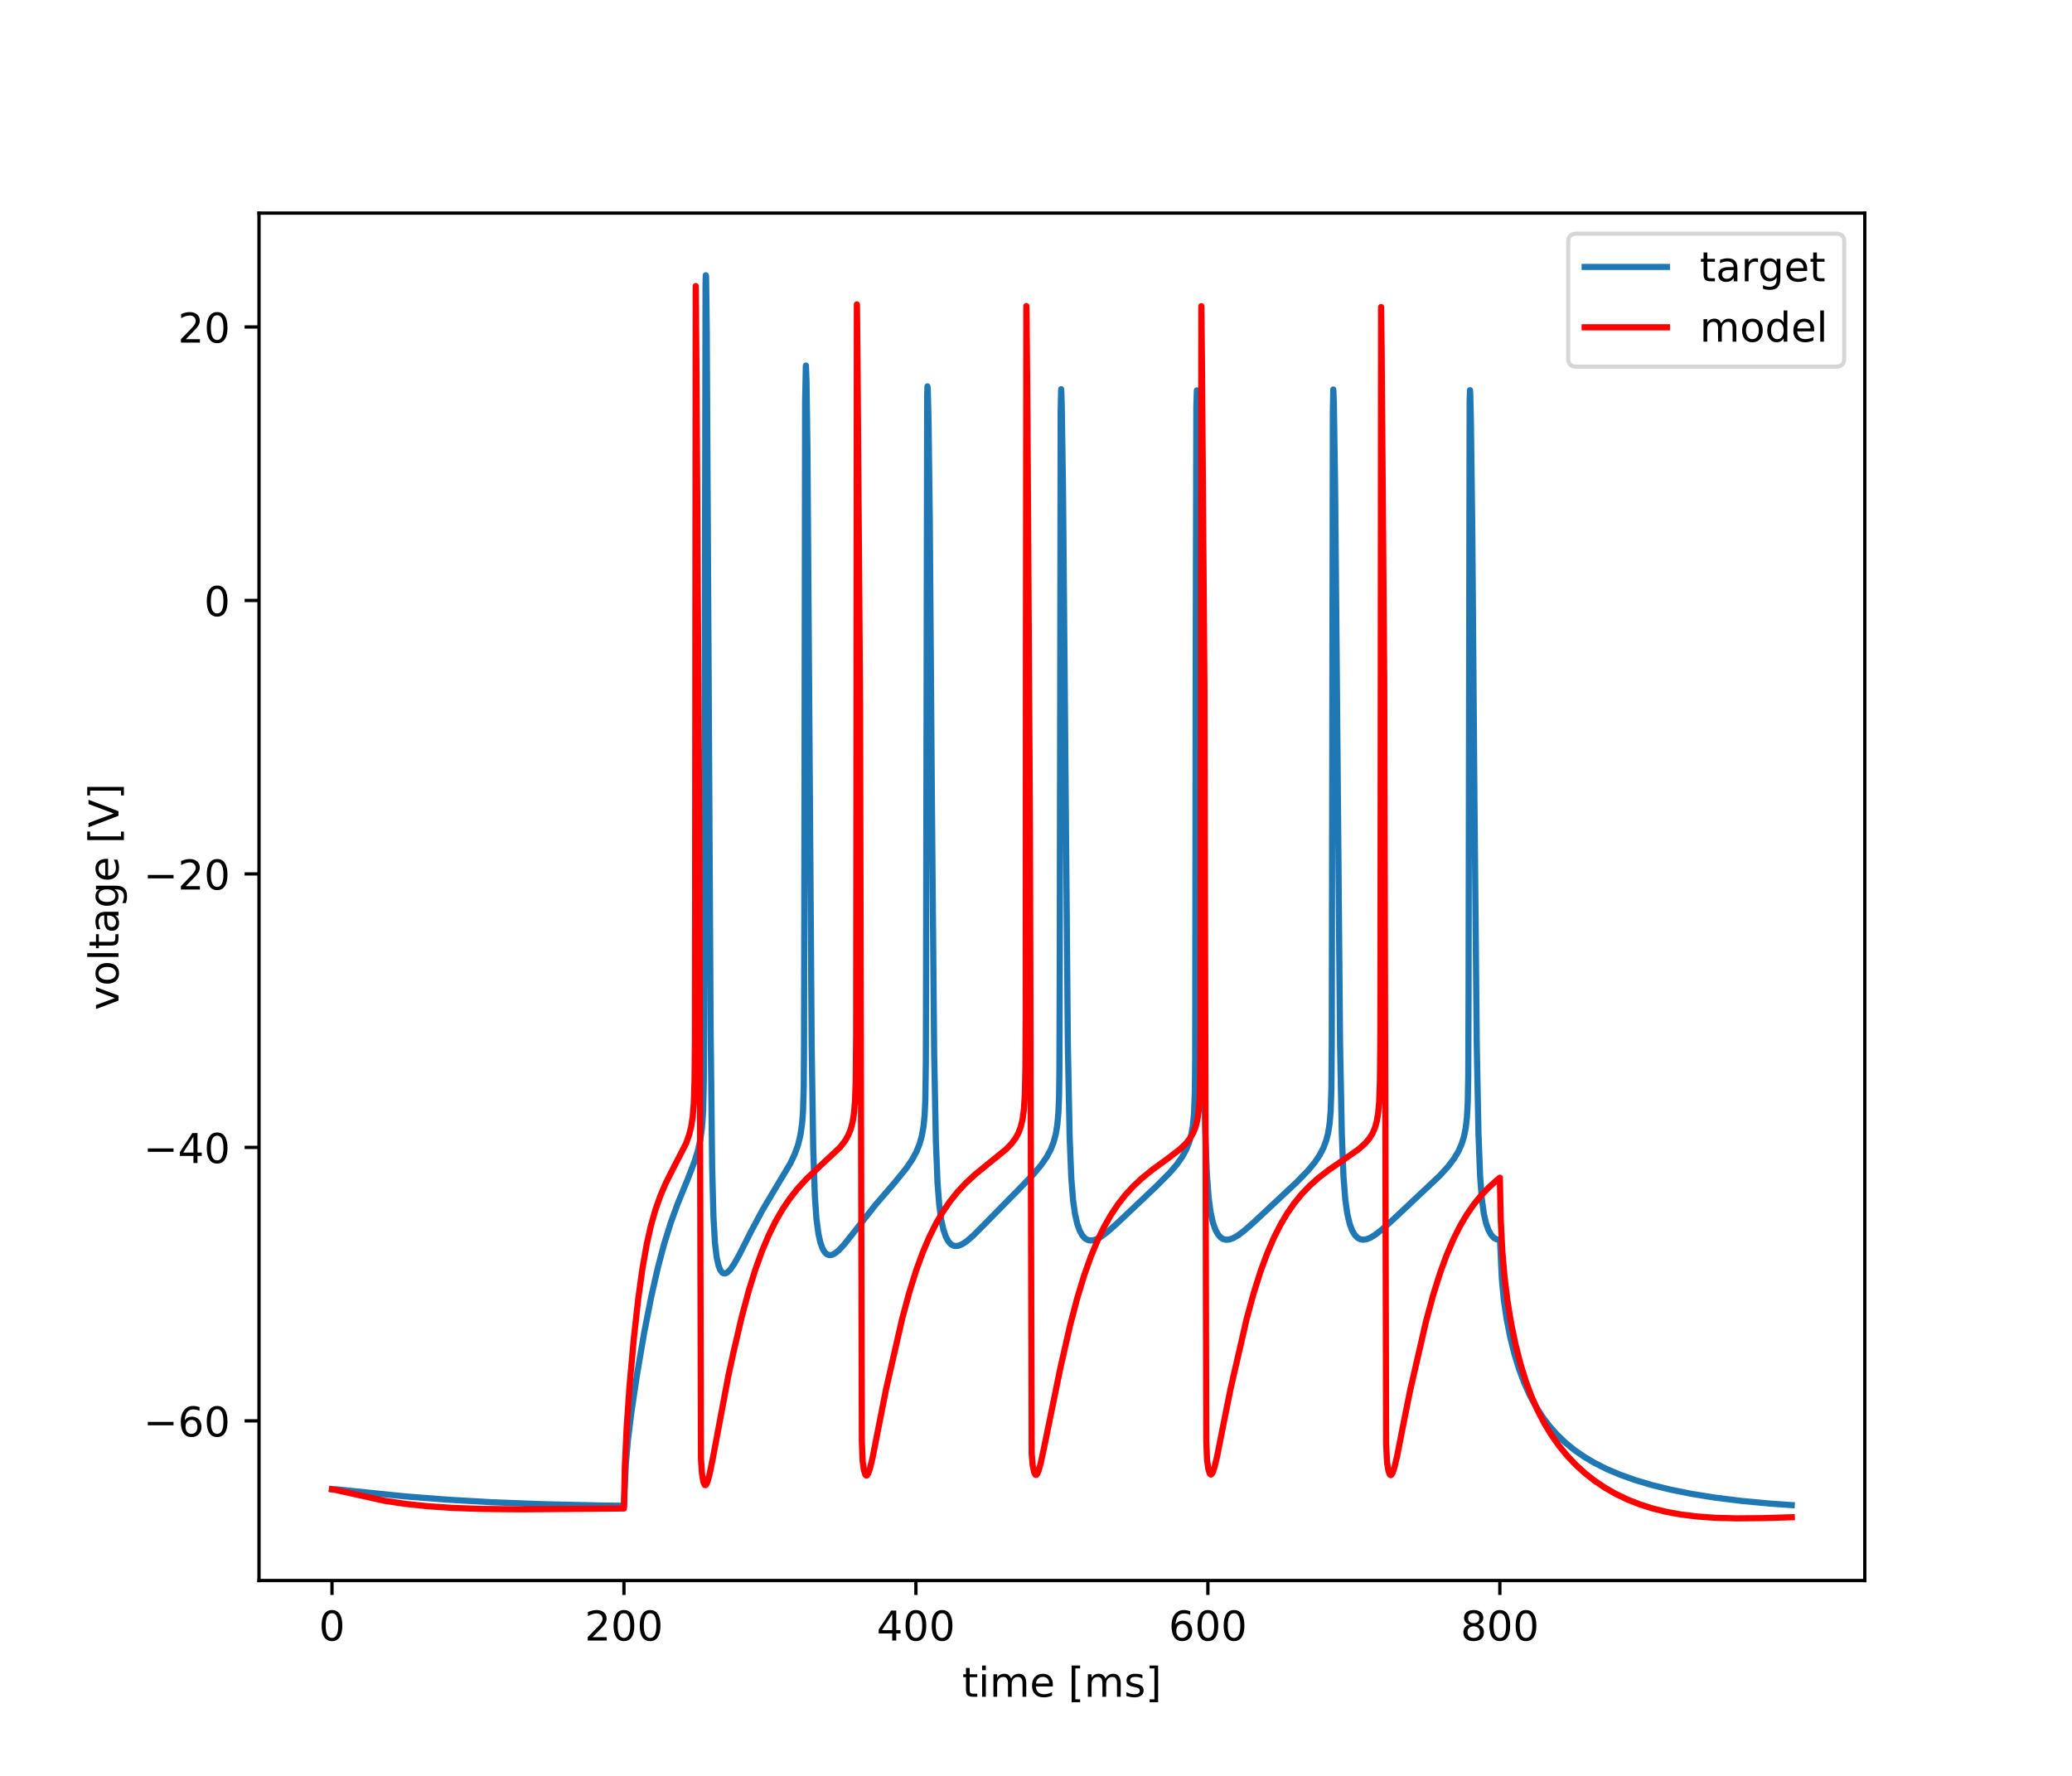 <?xml version="1.0" encoding="utf-8" standalone="no"?>
<!DOCTYPE svg PUBLIC "-//W3C//DTD SVG 1.1//EN"
  "http://www.w3.org/Graphics/SVG/1.1/DTD/svg11.dtd">
<!-- Created with matplotlib (https://matplotlib.org/) -->
<svg height="432pt" version="1.1" viewBox="0 0 504 432" width="504pt" xmlns="http://www.w3.org/2000/svg" xmlns:xlink="http://www.w3.org/1999/xlink">
 <defs>
  <style type="text/css">
*{stroke-linecap:butt;stroke-linejoin:round;}
  </style>
 </defs>
 <g id="figure_1">
  <g id="patch_1">
   <path d="M 0 432 
L 504 432 
L 504 0 
L 0 0 
z
" style="fill:#ffffff;"/>
  </g>
  <g id="axes_1">
   <g id="patch_2">
    <path d="M 63 384.48 
L 453.6 384.48 
L 453.6 51.84 
L 63 51.84 
z
" style="fill:#ffffff;"/>
   </g>
   <g id="matplotlib.axis_1">
    <g id="xtick_1">
     <g id="line2d_1">
      <defs>
       <path d="M 0 0 
L 0 3.5 
" id="m6b7d18b626" style="stroke:#000000;stroke-width:0.8;"/>
      </defs>
      <g>
       <use style="stroke:#000000;stroke-width:0.8;" x="80.755" xlink:href="#m6b7d18b626" y="384.48"/>
      </g>
     </g>
     <g id="text_1">
      <!-- 0 -->
      <defs>
       <path d="M 31.781 66.406 
Q 24.172 66.406 20.328 58.906 
Q 16.5 51.422 16.5 36.375 
Q 16.5 21.391 20.328 13.891 
Q 24.172 6.391 31.781 6.391 
Q 39.453 6.391 43.281 13.891 
Q 47.125 21.391 47.125 36.375 
Q 47.125 51.422 43.281 58.906 
Q 39.453 66.406 31.781 66.406 
z
M 31.781 74.219 
Q 44.047 74.219 50.516 64.516 
Q 56.984 54.828 56.984 36.375 
Q 56.984 17.969 50.516 8.266 
Q 44.047 -1.422 31.781 -1.422 
Q 19.531 -1.422 13.062 8.266 
Q 6.594 17.969 6.594 36.375 
Q 6.594 54.828 13.062 64.516 
Q 19.531 74.219 31.781 74.219 
z
" id="DejaVuSans-48"/>
      </defs>
      <g transform="translate(77.573 399.078)scale(0.1 -0.1)">
       <use xlink:href="#DejaVuSans-48"/>
      </g>
     </g>
    </g>
    <g id="xtick_2">
     <g id="line2d_2">
      <g>
       <use style="stroke:#000000;stroke-width:0.8;" x="151.773" xlink:href="#m6b7d18b626" y="384.48"/>
      </g>
     </g>
     <g id="text_2">
      <!-- 200 -->
      <defs>
       <path d="M 19.188 8.297 
L 53.609 8.297 
L 53.609 0 
L 7.328 0 
L 7.328 8.297 
Q 12.938 14.109 22.625 23.891 
Q 32.328 33.688 34.812 36.531 
Q 39.547 41.844 41.422 45.531 
Q 43.312 49.219 43.312 52.781 
Q 43.312 58.594 39.234 62.25 
Q 35.156 65.922 28.609 65.922 
Q 23.969 65.922 18.812 64.312 
Q 13.672 62.703 7.812 59.422 
L 7.812 69.391 
Q 13.766 71.781 18.938 73 
Q 24.125 74.219 28.422 74.219 
Q 39.75 74.219 46.484 68.547 
Q 53.219 62.891 53.219 53.422 
Q 53.219 48.922 51.531 44.891 
Q 49.859 40.875 45.406 35.406 
Q 44.188 33.984 37.641 27.219 
Q 31.109 20.453 19.188 8.297 
z
" id="DejaVuSans-50"/>
      </defs>
      <g transform="translate(142.229 399.078)scale(0.1 -0.1)">
       <use xlink:href="#DejaVuSans-50"/>
       <use x="63.623" xlink:href="#DejaVuSans-48"/>
       <use x="127.246" xlink:href="#DejaVuSans-48"/>
      </g>
     </g>
    </g>
    <g id="xtick_3">
     <g id="line2d_3">
      <g>
       <use style="stroke:#000000;stroke-width:0.8;" x="222.791" xlink:href="#m6b7d18b626" y="384.48"/>
      </g>
     </g>
     <g id="text_3">
      <!-- 400 -->
      <defs>
       <path d="M 37.797 64.312 
L 12.891 25.391 
L 37.797 25.391 
z
M 35.203 72.906 
L 47.609 72.906 
L 47.609 25.391 
L 58.016 25.391 
L 58.016 17.188 
L 47.609 17.188 
L 47.609 0 
L 37.797 0 
L 37.797 17.188 
L 4.891 17.188 
L 4.891 26.703 
z
" id="DejaVuSans-52"/>
      </defs>
      <g transform="translate(213.247 399.078)scale(0.1 -0.1)">
       <use xlink:href="#DejaVuSans-52"/>
       <use x="63.623" xlink:href="#DejaVuSans-48"/>
       <use x="127.246" xlink:href="#DejaVuSans-48"/>
      </g>
     </g>
    </g>
    <g id="xtick_4">
     <g id="line2d_4">
      <g>
       <use style="stroke:#000000;stroke-width:0.8;" x="293.809" xlink:href="#m6b7d18b626" y="384.48"/>
      </g>
     </g>
     <g id="text_4">
      <!-- 600 -->
      <defs>
       <path d="M 33.016 40.375 
Q 26.375 40.375 22.484 35.828 
Q 18.609 31.297 18.609 23.391 
Q 18.609 15.531 22.484 10.953 
Q 26.375 6.391 33.016 6.391 
Q 39.656 6.391 43.531 10.953 
Q 47.406 15.531 47.406 23.391 
Q 47.406 31.297 43.531 35.828 
Q 39.656 40.375 33.016 40.375 
z
M 52.594 71.297 
L 52.594 62.312 
Q 48.875 64.062 45.094 64.984 
Q 41.312 65.922 37.594 65.922 
Q 27.828 65.922 22.672 59.328 
Q 17.531 52.734 16.797 39.406 
Q 19.672 43.656 24.016 45.922 
Q 28.375 48.188 33.594 48.188 
Q 44.578 48.188 50.953 41.516 
Q 57.328 34.859 57.328 23.391 
Q 57.328 12.156 50.688 5.359 
Q 44.047 -1.422 33.016 -1.422 
Q 20.359 -1.422 13.672 8.266 
Q 6.984 17.969 6.984 36.375 
Q 6.984 53.656 15.188 63.938 
Q 23.391 74.219 37.203 74.219 
Q 40.922 74.219 44.703 73.484 
Q 48.484 72.75 52.594 71.297 
z
" id="DejaVuSans-54"/>
      </defs>
      <g transform="translate(284.265 399.078)scale(0.1 -0.1)">
       <use xlink:href="#DejaVuSans-54"/>
       <use x="63.623" xlink:href="#DejaVuSans-48"/>
       <use x="127.246" xlink:href="#DejaVuSans-48"/>
      </g>
     </g>
    </g>
    <g id="xtick_5">
     <g id="line2d_5">
      <g>
       <use style="stroke:#000000;stroke-width:0.8;" x="364.827" xlink:href="#m6b7d18b626" y="384.48"/>
      </g>
     </g>
     <g id="text_5">
      <!-- 800 -->
      <defs>
       <path d="M 31.781 34.625 
Q 24.75 34.625 20.719 30.859 
Q 16.703 27.094 16.703 20.516 
Q 16.703 13.922 20.719 10.156 
Q 24.75 6.391 31.781 6.391 
Q 38.812 6.391 42.859 10.172 
Q 46.922 13.969 46.922 20.516 
Q 46.922 27.094 42.891 30.859 
Q 38.875 34.625 31.781 34.625 
z
M 21.922 38.812 
Q 15.578 40.375 12.031 44.719 
Q 8.5 49.078 8.5 55.328 
Q 8.5 64.062 14.719 69.141 
Q 20.953 74.219 31.781 74.219 
Q 42.672 74.219 48.875 69.141 
Q 55.078 64.062 55.078 55.328 
Q 55.078 49.078 51.531 44.719 
Q 48 40.375 41.703 38.812 
Q 48.828 37.156 52.797 32.312 
Q 56.781 27.484 56.781 20.516 
Q 56.781 9.906 50.312 4.234 
Q 43.844 -1.422 31.781 -1.422 
Q 19.734 -1.422 13.25 4.234 
Q 6.781 9.906 6.781 20.516 
Q 6.781 27.484 10.781 32.312 
Q 14.797 37.156 21.922 38.812 
z
M 18.312 54.391 
Q 18.312 48.734 21.844 45.562 
Q 25.391 42.391 31.781 42.391 
Q 38.141 42.391 41.719 45.562 
Q 45.312 48.734 45.312 54.391 
Q 45.312 60.062 41.719 63.234 
Q 38.141 66.406 31.781 66.406 
Q 25.391 66.406 21.844 63.234 
Q 18.312 60.062 18.312 54.391 
z
" id="DejaVuSans-56"/>
      </defs>
      <g transform="translate(355.284 399.078)scale(0.1 -0.1)">
       <use xlink:href="#DejaVuSans-56"/>
       <use x="63.623" xlink:href="#DejaVuSans-48"/>
       <use x="127.246" xlink:href="#DejaVuSans-48"/>
      </g>
     </g>
    </g>
    <g id="text_6">
     <!-- time [ms] -->
     <defs>
      <path d="M 18.312 70.219 
L 18.312 54.688 
L 36.812 54.688 
L 36.812 47.703 
L 18.312 47.703 
L 18.312 18.016 
Q 18.312 11.328 20.141 9.422 
Q 21.969 7.516 27.594 7.516 
L 36.812 7.516 
L 36.812 0 
L 27.594 0 
Q 17.188 0 13.234 3.875 
Q 9.281 7.766 9.281 18.016 
L 9.281 47.703 
L 2.688 47.703 
L 2.688 54.688 
L 9.281 54.688 
L 9.281 70.219 
z
" id="DejaVuSans-116"/>
      <path d="M 9.422 54.688 
L 18.406 54.688 
L 18.406 0 
L 9.422 0 
z
M 9.422 75.984 
L 18.406 75.984 
L 18.406 64.594 
L 9.422 64.594 
z
" id="DejaVuSans-105"/>
      <path d="M 52 44.188 
Q 55.375 50.25 60.062 53.125 
Q 64.75 56 71.094 56 
Q 79.641 56 84.281 50.016 
Q 88.922 44.047 88.922 33.016 
L 88.922 0 
L 79.891 0 
L 79.891 32.719 
Q 79.891 40.578 77.094 44.375 
Q 74.312 48.188 68.609 48.188 
Q 61.625 48.188 57.562 43.547 
Q 53.516 38.922 53.516 30.906 
L 53.516 0 
L 44.484 0 
L 44.484 32.719 
Q 44.484 40.625 41.703 44.406 
Q 38.922 48.188 33.109 48.188 
Q 26.219 48.188 22.156 43.531 
Q 18.109 38.875 18.109 30.906 
L 18.109 0 
L 9.078 0 
L 9.078 54.688 
L 18.109 54.688 
L 18.109 46.188 
Q 21.188 51.219 25.484 53.609 
Q 29.781 56 35.688 56 
Q 41.656 56 45.828 52.969 
Q 50 49.953 52 44.188 
z
" id="DejaVuSans-109"/>
      <path d="M 56.203 29.594 
L 56.203 25.203 
L 14.891 25.203 
Q 15.484 15.922 20.484 11.062 
Q 25.484 6.203 34.422 6.203 
Q 39.594 6.203 44.453 7.469 
Q 49.312 8.734 54.109 11.281 
L 54.109 2.781 
Q 49.266 0.734 44.188 -0.344 
Q 39.109 -1.422 33.891 -1.422 
Q 20.797 -1.422 13.156 6.188 
Q 5.516 13.812 5.516 26.812 
Q 5.516 40.234 12.766 48.109 
Q 20.016 56 32.328 56 
Q 43.359 56 49.781 48.891 
Q 56.203 41.797 56.203 29.594 
z
M 47.219 32.234 
Q 47.125 39.594 43.094 43.984 
Q 39.062 48.391 32.422 48.391 
Q 24.906 48.391 20.391 44.141 
Q 15.875 39.891 15.188 32.172 
z
" id="DejaVuSans-101"/>
      <path id="DejaVuSans-32"/>
      <path d="M 8.594 75.984 
L 29.297 75.984 
L 29.297 69 
L 17.578 69 
L 17.578 -6.203 
L 29.297 -6.203 
L 29.297 -13.188 
L 8.594 -13.188 
z
" id="DejaVuSans-91"/>
      <path d="M 44.281 53.078 
L 44.281 44.578 
Q 40.484 46.531 36.375 47.5 
Q 32.281 48.484 27.875 48.484 
Q 21.188 48.484 17.844 46.438 
Q 14.5 44.391 14.5 40.281 
Q 14.5 37.156 16.891 35.375 
Q 19.281 33.594 26.516 31.984 
L 29.594 31.297 
Q 39.156 29.25 43.188 25.516 
Q 47.219 21.781 47.219 15.094 
Q 47.219 7.469 41.188 3.016 
Q 35.156 -1.422 24.609 -1.422 
Q 20.219 -1.422 15.453 -0.562 
Q 10.688 0.297 5.422 2 
L 5.422 11.281 
Q 10.406 8.688 15.234 7.391 
Q 20.062 6.109 24.812 6.109 
Q 31.156 6.109 34.562 8.281 
Q 37.984 10.453 37.984 14.406 
Q 37.984 18.062 35.516 20.016 
Q 33.062 21.969 24.703 23.781 
L 21.578 24.516 
Q 13.234 26.266 9.516 29.906 
Q 5.812 33.547 5.812 39.891 
Q 5.812 47.609 11.281 51.797 
Q 16.75 56 26.812 56 
Q 31.781 56 36.172 55.266 
Q 40.578 54.547 44.281 53.078 
z
" id="DejaVuSans-115"/>
      <path d="M 30.422 75.984 
L 30.422 -13.188 
L 9.719 -13.188 
L 9.719 -6.203 
L 21.391 -6.203 
L 21.391 69 
L 9.719 69 
L 9.719 75.984 
z
" id="DejaVuSans-93"/>
     </defs>
     <g transform="translate(234.038 412.757)scale(0.1 -0.1)">
      <use xlink:href="#DejaVuSans-116"/>
      <use x="39.209" xlink:href="#DejaVuSans-105"/>
      <use x="66.992" xlink:href="#DejaVuSans-109"/>
      <use x="164.404" xlink:href="#DejaVuSans-101"/>
      <use x="225.928" xlink:href="#DejaVuSans-32"/>
      <use x="257.715" xlink:href="#DejaVuSans-91"/>
      <use x="296.729" xlink:href="#DejaVuSans-109"/>
      <use x="394.141" xlink:href="#DejaVuSans-115"/>
      <use x="446.24" xlink:href="#DejaVuSans-93"/>
     </g>
    </g>
   </g>
   <g id="matplotlib.axis_2">
    <g id="ytick_1">
     <g id="line2d_6">
      <defs>
       <path d="M 0 0 
L -3.5 0 
" id="me6c31b8785" style="stroke:#000000;stroke-width:0.8;"/>
      </defs>
      <g>
       <use style="stroke:#000000;stroke-width:0.8;" x="63" xlink:href="#me6c31b8785" y="345.637"/>
      </g>
     </g>
     <g id="text_7">
      <!-- −60 -->
      <defs>
       <path d="M 10.594 35.5 
L 73.188 35.5 
L 73.188 27.203 
L 10.594 27.203 
z
" id="DejaVuSans-8722"/>
      </defs>
      <g transform="translate(34.895 349.436)scale(0.1 -0.1)">
       <use xlink:href="#DejaVuSans-8722"/>
       <use x="83.789" xlink:href="#DejaVuSans-54"/>
       <use x="147.412" xlink:href="#DejaVuSans-48"/>
      </g>
     </g>
    </g>
    <g id="ytick_2">
     <g id="line2d_7">
      <g>
       <use style="stroke:#000000;stroke-width:0.8;" x="63" xlink:href="#me6c31b8785" y="279.112"/>
      </g>
     </g>
     <g id="text_8">
      <!-- −40 -->
      <g transform="translate(34.895 282.912)scale(0.1 -0.1)">
       <use xlink:href="#DejaVuSans-8722"/>
       <use x="83.789" xlink:href="#DejaVuSans-52"/>
       <use x="147.412" xlink:href="#DejaVuSans-48"/>
      </g>
     </g>
    </g>
    <g id="ytick_3">
     <g id="line2d_8">
      <g>
       <use style="stroke:#000000;stroke-width:0.8;" x="63" xlink:href="#me6c31b8785" y="212.588"/>
      </g>
     </g>
     <g id="text_9">
      <!-- −20 -->
      <g transform="translate(34.895 216.387)scale(0.1 -0.1)">
       <use xlink:href="#DejaVuSans-8722"/>
       <use x="83.789" xlink:href="#DejaVuSans-50"/>
       <use x="147.412" xlink:href="#DejaVuSans-48"/>
      </g>
     </g>
    </g>
    <g id="ytick_4">
     <g id="line2d_9">
      <g>
       <use style="stroke:#000000;stroke-width:0.8;" x="63" xlink:href="#me6c31b8785" y="146.064"/>
      </g>
     </g>
     <g id="text_10">
      <!-- 0 -->
      <g transform="translate(49.638 149.863)scale(0.1 -0.1)">
       <use xlink:href="#DejaVuSans-48"/>
      </g>
     </g>
    </g>
    <g id="ytick_5">
     <g id="line2d_10">
      <g>
       <use style="stroke:#000000;stroke-width:0.8;" x="63" xlink:href="#me6c31b8785" y="79.539"/>
      </g>
     </g>
     <g id="text_11">
      <!-- 20 -->
      <g transform="translate(43.275 83.339)scale(0.1 -0.1)">
       <use xlink:href="#DejaVuSans-50"/>
       <use x="63.623" xlink:href="#DejaVuSans-48"/>
      </g>
     </g>
    </g>
    <g id="text_12">
     <!-- voltage [V] -->
     <defs>
      <path d="M 2.984 54.688 
L 12.5 54.688 
L 29.594 8.797 
L 46.688 54.688 
L 56.203 54.688 
L 35.688 0 
L 23.484 0 
z
" id="DejaVuSans-118"/>
      <path d="M 30.609 48.391 
Q 23.391 48.391 19.188 42.75 
Q 14.984 37.109 14.984 27.297 
Q 14.984 17.484 19.156 11.844 
Q 23.344 6.203 30.609 6.203 
Q 37.797 6.203 41.984 11.859 
Q 46.188 17.531 46.188 27.297 
Q 46.188 37.016 41.984 42.703 
Q 37.797 48.391 30.609 48.391 
z
M 30.609 56 
Q 42.328 56 49.016 48.375 
Q 55.719 40.766 55.719 27.297 
Q 55.719 13.875 49.016 6.219 
Q 42.328 -1.422 30.609 -1.422 
Q 18.844 -1.422 12.172 6.219 
Q 5.516 13.875 5.516 27.297 
Q 5.516 40.766 12.172 48.375 
Q 18.844 56 30.609 56 
z
" id="DejaVuSans-111"/>
      <path d="M 9.422 75.984 
L 18.406 75.984 
L 18.406 0 
L 9.422 0 
z
" id="DejaVuSans-108"/>
      <path d="M 34.281 27.484 
Q 23.391 27.484 19.188 25 
Q 14.984 22.516 14.984 16.5 
Q 14.984 11.719 18.141 8.906 
Q 21.297 6.109 26.703 6.109 
Q 34.188 6.109 38.703 11.406 
Q 43.219 16.703 43.219 25.484 
L 43.219 27.484 
z
M 52.203 31.203 
L 52.203 0 
L 43.219 0 
L 43.219 8.297 
Q 40.141 3.328 35.547 0.953 
Q 30.953 -1.422 24.312 -1.422 
Q 15.922 -1.422 10.953 3.297 
Q 6 8.016 6 15.922 
Q 6 25.141 12.172 29.828 
Q 18.359 34.516 30.609 34.516 
L 43.219 34.516 
L 43.219 35.406 
Q 43.219 41.609 39.141 45 
Q 35.062 48.391 27.688 48.391 
Q 23 48.391 18.547 47.266 
Q 14.109 46.141 10.016 43.891 
L 10.016 52.203 
Q 14.938 54.109 19.578 55.047 
Q 24.219 56 28.609 56 
Q 40.484 56 46.344 49.844 
Q 52.203 43.703 52.203 31.203 
z
" id="DejaVuSans-97"/>
      <path d="M 45.406 27.984 
Q 45.406 37.75 41.375 43.109 
Q 37.359 48.484 30.078 48.484 
Q 22.859 48.484 18.828 43.109 
Q 14.797 37.75 14.797 27.984 
Q 14.797 18.266 18.828 12.891 
Q 22.859 7.516 30.078 7.516 
Q 37.359 7.516 41.375 12.891 
Q 45.406 18.266 45.406 27.984 
z
M 54.391 6.781 
Q 54.391 -7.172 48.188 -13.984 
Q 42 -20.797 29.203 -20.797 
Q 24.469 -20.797 20.266 -20.094 
Q 16.062 -19.391 12.109 -17.922 
L 12.109 -9.188 
Q 16.062 -11.328 19.922 -12.344 
Q 23.781 -13.375 27.781 -13.375 
Q 36.625 -13.375 41.016 -8.766 
Q 45.406 -4.156 45.406 5.172 
L 45.406 9.625 
Q 42.625 4.781 38.281 2.391 
Q 33.938 0 27.875 0 
Q 17.828 0 11.672 7.656 
Q 5.516 15.328 5.516 27.984 
Q 5.516 40.672 11.672 48.328 
Q 17.828 56 27.875 56 
Q 33.938 56 38.281 53.609 
Q 42.625 51.219 45.406 46.391 
L 45.406 54.688 
L 54.391 54.688 
z
" id="DejaVuSans-103"/>
      <path d="M 28.609 0 
L 0.781 72.906 
L 11.078 72.906 
L 34.188 11.531 
L 57.328 72.906 
L 67.578 72.906 
L 39.797 0 
z
" id="DejaVuSans-86"/>
     </defs>
     <g transform="translate(28.816 245.754)rotate(-90)scale(0.1 -0.1)">
      <use xlink:href="#DejaVuSans-118"/>
      <use x="59.18" xlink:href="#DejaVuSans-111"/>
      <use x="120.361" xlink:href="#DejaVuSans-108"/>
      <use x="148.145" xlink:href="#DejaVuSans-116"/>
      <use x="187.354" xlink:href="#DejaVuSans-97"/>
      <use x="248.633" xlink:href="#DejaVuSans-103"/>
      <use x="312.109" xlink:href="#DejaVuSans-101"/>
      <use x="373.633" xlink:href="#DejaVuSans-32"/>
      <use x="405.42" xlink:href="#DejaVuSans-91"/>
      <use x="444.434" xlink:href="#DejaVuSans-86"/>
      <use x="512.842" xlink:href="#DejaVuSans-93"/>
     </g>
    </g>
   </g>
   <g id="line2d_11">
    <path clip-path="url(#p034d28181f)" d="M 80.755 362.268 
L 81.696 362.28 
L 85.744 362.698 
L 98.562 364.009 
L 108.665 364.8 
L 119.566 365.427 
L 131.763 365.9 
L 146.074 366.224 
L 151.773 366.302 
L 151.862 364.298 
L 152.234 356.13 
L 152.731 350.414 
L 153.566 343.659 
L 154.986 334.142 
L 156.726 324.003 
L 158.413 315.43 
L 160.029 308.328 
L 161.591 302.454 
L 163.153 297.45 
L 164.84 292.813 
L 167.237 286.957 
L 168.941 282.562 
L 169.794 279.761 
L 170.362 277.15 
L 170.752 274.321 
L 171.036 270.257 
L 171.196 263.092 
L 171.249 255.127 
L 171.622 69.281 
L 171.676 66.96 
L 171.747 67.199 
L 171.906 79.922 
L 172.19 132.166 
L 172.847 249.466 
L 173.22 283.685 
L 173.54 295.957 
L 173.913 302.356 
L 174.303 305.704 
L 174.783 307.897 
L 175.226 309.001 
L 175.688 309.588 
L 176.096 309.78 
L 176.523 309.737 
L 177.02 309.447 
L 177.677 308.768 
L 178.529 307.541 
L 179.772 305.337 
L 182.808 299.334 
L 185.471 294.357 
L 188.134 289.878 
L 192.218 283.065 
L 193.336 280.689 
L 194.117 278.497 
L 194.685 276.183 
L 195.094 273.413 
L 195.325 270.48 
L 195.502 264.579 
L 195.573 255.425 
L 195.626 228.176 
L 195.84 97.516 
L 196.017 88.959 
L 196.035 88.918 
L 196.177 92.626 
L 196.408 109.556 
L 196.745 157.946 
L 197.437 254.704 
L 197.81 279.227 
L 198.201 290.849 
L 198.591 296.437 
L 199.071 300.102 
L 199.55 302.252 
L 200.083 303.734 
L 200.651 304.67 
L 201.219 305.158 
L 201.787 305.325 
L 202.391 305.24 
L 203.083 304.9 
L 203.989 304.176 
L 205.232 302.86 
L 207.22 300.377 
L 212.99 293.044 
L 217.855 287.398 
L 220.412 284.24 
L 221.885 282.074 
L 222.915 280.17 
L 223.661 278.335 
L 224.229 276.325 
L 224.637 274.018 
L 224.904 271.315 
L 225.081 267.59 
L 225.206 258.416 
L 225.241 245.023 
L 225.525 96.321 
L 225.596 93.991 
L 225.667 94.538 
L 225.862 102.394 
L 226.164 126.558 
L 226.679 195.018 
L 227.23 256.277 
L 227.638 277.469 
L 228.046 287.705 
L 228.455 293.028 
L 228.934 296.629 
L 229.502 299.217 
L 230.106 300.94 
L 230.692 302.002 
L 231.313 302.679 
L 231.899 303.011 
L 232.538 303.118 
L 233.266 303 
L 234.154 302.603 
L 235.237 301.865 
L 236.781 300.517 
L 239.32 297.968 
L 247.416 289.732 
L 251.447 285.566 
L 253.346 283.283 
L 254.643 281.384 
L 255.601 279.578 
L 256.276 277.856 
L 256.809 275.876 
L 257.181 273.644 
L 257.448 270.669 
L 257.608 266.756 
L 257.696 260.303 
L 257.767 237.333 
L 257.998 99.903 
L 258.122 94.677 
L 258.158 95.281 
L 258.264 98.73 
L 258.566 118.961 
L 258.957 162.959 
L 259.756 254.84 
L 260.182 276.582 
L 260.59 286.634 
L 261.016 291.975 
L 261.496 295.366 
L 262.028 297.688 
L 262.65 299.421 
L 263.271 300.53 
L 263.893 301.22 
L 264.532 301.612 
L 265.207 301.765 
L 265.952 301.701 
L 266.84 301.391 
L 267.958 300.75 
L 269.45 299.621 
L 271.722 297.6 
L 281.203 288.634 
L 284.452 285.368 
L 286.299 283.209 
L 287.577 281.39 
L 288.518 279.682 
L 289.246 277.892 
L 289.779 275.979 
L 290.152 273.859 
L 290.436 270.9 
L 290.631 265.81 
L 290.72 257.48 
L 290.844 160.946 
L 291.004 99.049 
L 291.128 94.968 
L 291.164 95.493 
L 291.341 102.883 
L 291.643 126.347 
L 292.176 191.728 
L 292.762 254.335 
L 293.152 274.716 
L 293.561 285.553 
L 294.004 291.444 
L 294.484 294.966 
L 295.052 297.479 
L 295.673 299.21 
L 296.277 300.296 
L 296.916 301.016 
L 297.555 301.416 
L 298.248 301.581 
L 299.029 301.518 
L 299.952 301.197 
L 301.142 300.513 
L 302.686 299.346 
L 305.154 297.167 
L 315.452 287.536 
L 318.151 284.761 
L 319.837 282.72 
L 321.062 280.885 
L 321.95 279.15 
L 322.589 277.435 
L 323.069 275.55 
L 323.424 273.292 
L 323.672 270.37 
L 323.85 264.878 
L 323.939 254.097 
L 323.974 233.694 
L 324.205 100.286 
L 324.311 94.752 
L 324.347 95.227 
L 324.453 98.22 
L 324.755 118.132 
L 325.164 163.392 
L 325.963 254.157 
L 326.389 275.984 
L 326.797 286.263 
L 327.241 291.879 
L 327.738 295.349 
L 328.306 297.729 
L 328.928 299.373 
L 329.584 300.469 
L 330.224 301.114 
L 330.881 301.463 
L 331.573 301.577 
L 332.372 301.466 
L 333.295 301.104 
L 334.485 300.387 
L 336.136 299.108 
L 338.835 296.694 
L 350.198 286.008 
L 352.275 283.721 
L 353.677 281.866 
L 354.725 280.121 
L 355.506 278.386 
L 356.092 276.529 
L 356.518 274.427 
L 356.82 271.811 
L 357.015 268.272 
L 357.14 261.909 
L 357.211 242.995 
L 357.477 97.738 
L 357.566 94.914 
L 357.619 95.494 
L 357.779 101.986 
L 358.116 128.393 
L 358.649 194.358 
L 359.217 254.583 
L 359.625 275.716 
L 360.034 286.23 
L 360.46 291.781 
L 360.939 295.248 
L 361.454 297.52 
L 362.058 299.222 
L 362.679 300.345 
L 363.318 301.059 
L 363.975 301.459 
L 364.65 301.61 
L 364.863 301.614 
L 364.969 303.803 
L 365.307 311.036 
L 365.786 316.137 
L 366.461 320.738 
L 367.348 325.254 
L 368.396 329.446 
L 369.532 333.121 
L 370.775 336.431 
L 372.16 339.494 
L 373.634 342.222 
L 375.214 344.689 
L 376.9 346.924 
L 378.729 348.986 
L 380.735 350.912 
L 382.901 352.684 
L 385.281 354.341 
L 387.89 355.887 
L 390.82 357.358 
L 394.051 358.729 
L 397.673 360.021 
L 401.739 361.232 
L 406.337 362.365 
L 411.451 363.391 
L 417.168 364.31 
L 423.577 365.11 
L 430.732 365.776 
L 435.828 366.131 
L 435.828 366.131 
" style="fill:none;stroke:#1f77b4;stroke-linecap:square;stroke-width:1.5;"/>
   </g>
   <g id="line2d_12">
    <path clip-path="url(#p034d28181f)" d="M 80.755 362.268 
L 81.394 362.389 
L 93.591 365.096 
L 98.633 365.838 
L 104.066 366.408 
L 110.138 366.816 
L 117.276 367.065 
L 126.508 367.15 
L 142.487 367.037 
L 151.773 366.949 
L 151.986 356.838 
L 152.43 347.267 
L 153.14 337.045 
L 154.152 325.768 
L 155.253 315.894 
L 156.3 308.407 
L 157.312 302.699 
L 158.342 298.125 
L 159.425 294.307 
L 160.597 290.975 
L 161.928 287.854 
L 163.579 284.569 
L 166.864 278.194 
L 167.61 276.124 
L 168.125 274.054 
L 168.498 271.636 
L 168.764 268.364 
L 168.941 262.952 
L 169.03 253.561 
L 169.083 218.689 
L 169.225 69.587 
L 169.243 70.275 
L 169.421 91.403 
L 170.095 203.811 
L 170.504 354.849 
L 170.752 358.467 
L 171.107 360.521 
L 171.409 361.218 
L 171.622 361.27 
L 171.835 361.037 
L 172.155 360.278 
L 172.652 358.419 
L 173.451 354.424 
L 177.215 334.421 
L 178.493 328.599 
L 180.429 320.309 
L 182.133 313.972 
L 183.766 308.731 
L 185.382 304.272 
L 186.998 300.446 
L 188.649 297.101 
L 190.336 294.18 
L 192.093 291.578 
L 193.975 289.188 
L 196.07 286.891 
L 198.591 284.471 
L 204.344 279.088 
L 205.498 277.6 
L 206.315 276.189 
L 206.918 274.712 
L 207.38 272.997 
L 207.735 270.771 
L 207.984 267.734 
L 208.143 263.115 
L 208.25 251.698 
L 208.303 205.895 
L 208.427 74.031 
L 208.445 74.306 
L 208.587 88.327 
L 209.209 171.363 
L 209.368 242.525 
L 209.635 350.651 
L 209.83 355.478 
L 210.132 357.554 
L 210.487 358.715 
L 210.736 358.948 
L 210.931 358.856 
L 211.197 358.422 
L 211.606 357.245 
L 212.245 354.611 
L 213.399 348.726 
L 215.547 337.852 
L 219.471 320.7 
L 221.175 314.394 
L 222.826 309.119 
L 224.442 304.685 
L 226.058 300.887 
L 227.691 297.607 
L 229.36 294.748 
L 231.1 292.207 
L 232.947 289.906 
L 234.953 287.763 
L 237.243 285.65 
L 240.208 283.238 
L 244.665 279.625 
L 246.067 278.177 
L 247.044 276.861 
L 247.772 275.508 
L 248.322 274.01 
L 248.748 272.17 
L 249.068 269.699 
L 249.281 266.249 
L 249.423 259.933 
L 249.494 247.28 
L 249.547 163.225 
L 249.654 74.442 
L 249.689 75.327 
L 249.92 101.056 
L 250.524 201.081 
L 250.95 353.598 
L 251.18 356.367 
L 251.553 358.159 
L 251.855 358.752 
L 252.068 358.784 
L 252.281 358.56 
L 252.601 357.852 
L 253.098 356.133 
L 253.897 352.459 
L 257.892 332.943 
L 260.306 322.346 
L 262.046 315.735 
L 263.697 310.312 
L 265.313 305.748 
L 266.929 301.839 
L 268.544 298.498 
L 270.196 295.585 
L 271.9 293.024 
L 273.693 290.728 
L 275.628 288.613 
L 277.777 286.601 
L 280.298 284.554 
L 284.257 281.673 
L 287.027 279.538 
L 288.483 278.142 
L 289.495 276.869 
L 290.24 275.575 
L 290.809 274.138 
L 291.235 272.457 
L 291.554 270.307 
L 291.785 267.272 
L 291.945 262.023 
L 292.034 251.294 
L 292.087 202.85 
L 292.211 74.474 
L 292.229 74.778 
L 292.371 88.646 
L 292.975 167.32 
L 293.134 232.688 
L 293.418 350.618 
L 293.614 355.279 
L 293.933 357.389 
L 294.288 358.495 
L 294.537 358.699 
L 294.732 358.589 
L 294.999 358.139 
L 295.407 356.949 
L 296.046 354.316 
L 297.236 348.284 
L 299.295 337.97 
L 303.255 320.774 
L 304.959 314.523 
L 306.592 309.349 
L 308.208 304.952 
L 309.824 301.19 
L 311.439 297.979 
L 313.091 295.181 
L 314.813 292.697 
L 316.624 290.477 
L 318.559 288.454 
L 320.707 286.533 
L 323.211 284.599 
L 326.762 282.167 
L 330.401 279.612 
L 331.964 278.242 
L 333.029 277.022 
L 333.81 275.799 
L 334.414 274.438 
L 334.875 272.836 
L 335.23 270.747 
L 335.479 267.936 
L 335.657 263.103 
L 335.763 252.108 
L 335.816 210.67 
L 335.941 74.682 
L 335.958 74.792 
L 336.083 86.262 
L 336.704 165.318 
L 336.864 227.839 
L 337.166 351.194 
L 337.379 355.659 
L 337.716 357.72 
L 338.053 358.682 
L 338.284 358.846 
L 338.48 358.728 
L 338.764 358.227 
L 339.19 356.942 
L 339.864 354.094 
L 341.178 347.354 
L 343.042 338.075 
L 346.913 321.277 
L 348.635 314.928 
L 350.286 309.674 
L 351.902 305.259 
L 353.518 301.481 
L 355.133 298.258 
L 356.784 295.452 
L 358.489 292.989 
L 360.282 290.787 
L 362.2 288.785 
L 364.312 286.905 
L 364.827 286.488 
L 365.04 296.583 
L 365.431 304.401 
L 365.964 310.644 
L 366.692 316.53 
L 367.597 322.051 
L 368.662 327.179 
L 369.852 331.82 
L 371.148 335.991 
L 372.55 339.76 
L 374.042 343.141 
L 375.658 346.255 
L 377.38 349.093 
L 379.226 351.709 
L 381.197 354.116 
L 383.292 356.326 
L 385.529 358.364 
L 387.908 360.23 
L 390.429 361.923 
L 393.093 363.442 
L 395.898 364.784 
L 398.845 365.947 
L 401.97 366.94 
L 405.29 367.761 
L 408.876 368.415 
L 412.8 368.901 
L 417.203 369.216 
L 422.352 369.355 
L 428.903 369.296 
L 435.845 369.083 
L 435.845 369.083 
" style="fill:none;stroke:#ff0000;stroke-linecap:square;stroke-width:1.5;"/>
   </g>
   <g id="patch_3">
    <path d="M 63 384.48 
L 63 51.84 
" style="fill:none;stroke:#000000;stroke-linecap:square;stroke-linejoin:miter;stroke-width:0.8;"/>
   </g>
   <g id="patch_4">
    <path d="M 453.6 384.48 
L 453.6 51.84 
" style="fill:none;stroke:#000000;stroke-linecap:square;stroke-linejoin:miter;stroke-width:0.8;"/>
   </g>
   <g id="patch_5">
    <path d="M 63 384.48 
L 453.6 384.48 
" style="fill:none;stroke:#000000;stroke-linecap:square;stroke-linejoin:miter;stroke-width:0.8;"/>
   </g>
   <g id="patch_6">
    <path d="M 63 51.84 
L 453.6 51.84 
" style="fill:none;stroke:#000000;stroke-linecap:square;stroke-linejoin:miter;stroke-width:0.8;"/>
   </g>
   <g id="legend_1">
    <g id="patch_7">
     <path d="M 383.461 89.196 
L 446.6 89.196 
Q 448.6 89.196 448.6 87.196 
L 448.6 58.84 
Q 448.6 56.84 446.6 56.84 
L 383.461 56.84 
Q 381.461 56.84 381.461 58.84 
L 381.461 87.196 
Q 381.461 89.196 383.461 89.196 
z
" style="fill:#ffffff;opacity:0.8;stroke:#cccccc;stroke-linejoin:miter;"/>
    </g>
    <g id="line2d_13">
     <path d="M 385.461 64.938 
L 405.461 64.938 
" style="fill:none;stroke:#1f77b4;stroke-linecap:square;stroke-width:1.5;"/>
    </g>
    <g id="line2d_14"/>
    <g id="text_13">
     <!-- target -->
     <defs>
      <path d="M 41.109 46.297 
Q 39.594 47.172 37.812 47.578 
Q 36.031 48 33.891 48 
Q 26.266 48 22.188 43.047 
Q 18.109 38.094 18.109 28.812 
L 18.109 0 
L 9.078 0 
L 9.078 54.688 
L 18.109 54.688 
L 18.109 46.188 
Q 20.953 51.172 25.484 53.578 
Q 30.031 56 36.531 56 
Q 37.453 56 38.578 55.875 
Q 39.703 55.766 41.062 55.516 
z
" id="DejaVuSans-114"/>
     </defs>
     <g transform="translate(413.461 68.438)scale(0.1 -0.1)">
      <use xlink:href="#DejaVuSans-116"/>
      <use x="39.209" xlink:href="#DejaVuSans-97"/>
      <use x="100.488" xlink:href="#DejaVuSans-114"/>
      <use x="141.586" xlink:href="#DejaVuSans-103"/>
      <use x="205.062" xlink:href="#DejaVuSans-101"/>
      <use x="266.586" xlink:href="#DejaVuSans-116"/>
     </g>
    </g>
    <g id="line2d_15">
     <path d="M 385.461 79.617 
L 405.461 79.617 
" style="fill:none;stroke:#ff0000;stroke-linecap:square;stroke-width:1.5;"/>
    </g>
    <g id="line2d_16"/>
    <g id="text_14">
     <!-- model -->
     <defs>
      <path d="M 45.406 46.391 
L 45.406 75.984 
L 54.391 75.984 
L 54.391 0 
L 45.406 0 
L 45.406 8.203 
Q 42.578 3.328 38.25 0.953 
Q 33.938 -1.422 27.875 -1.422 
Q 17.969 -1.422 11.734 6.484 
Q 5.516 14.406 5.516 27.297 
Q 5.516 40.188 11.734 48.094 
Q 17.969 56 27.875 56 
Q 33.938 56 38.25 53.625 
Q 42.578 51.266 45.406 46.391 
z
M 14.797 27.297 
Q 14.797 17.391 18.875 11.75 
Q 22.953 6.109 30.078 6.109 
Q 37.203 6.109 41.297 11.75 
Q 45.406 17.391 45.406 27.297 
Q 45.406 37.203 41.297 42.844 
Q 37.203 48.484 30.078 48.484 
Q 22.953 48.484 18.875 42.844 
Q 14.797 37.203 14.797 27.297 
z
" id="DejaVuSans-100"/>
     </defs>
     <g transform="translate(413.461 83.117)scale(0.1 -0.1)">
      <use xlink:href="#DejaVuSans-109"/>
      <use x="97.412" xlink:href="#DejaVuSans-111"/>
      <use x="158.594" xlink:href="#DejaVuSans-100"/>
      <use x="222.07" xlink:href="#DejaVuSans-101"/>
      <use x="283.594" xlink:href="#DejaVuSans-108"/>
     </g>
    </g>
   </g>
  </g>
 </g>
 <defs>
  <clipPath id="p034d28181f">
   <rect height="332.64" width="390.6" x="63" y="51.84"/>
  </clipPath>
 </defs>
</svg>
